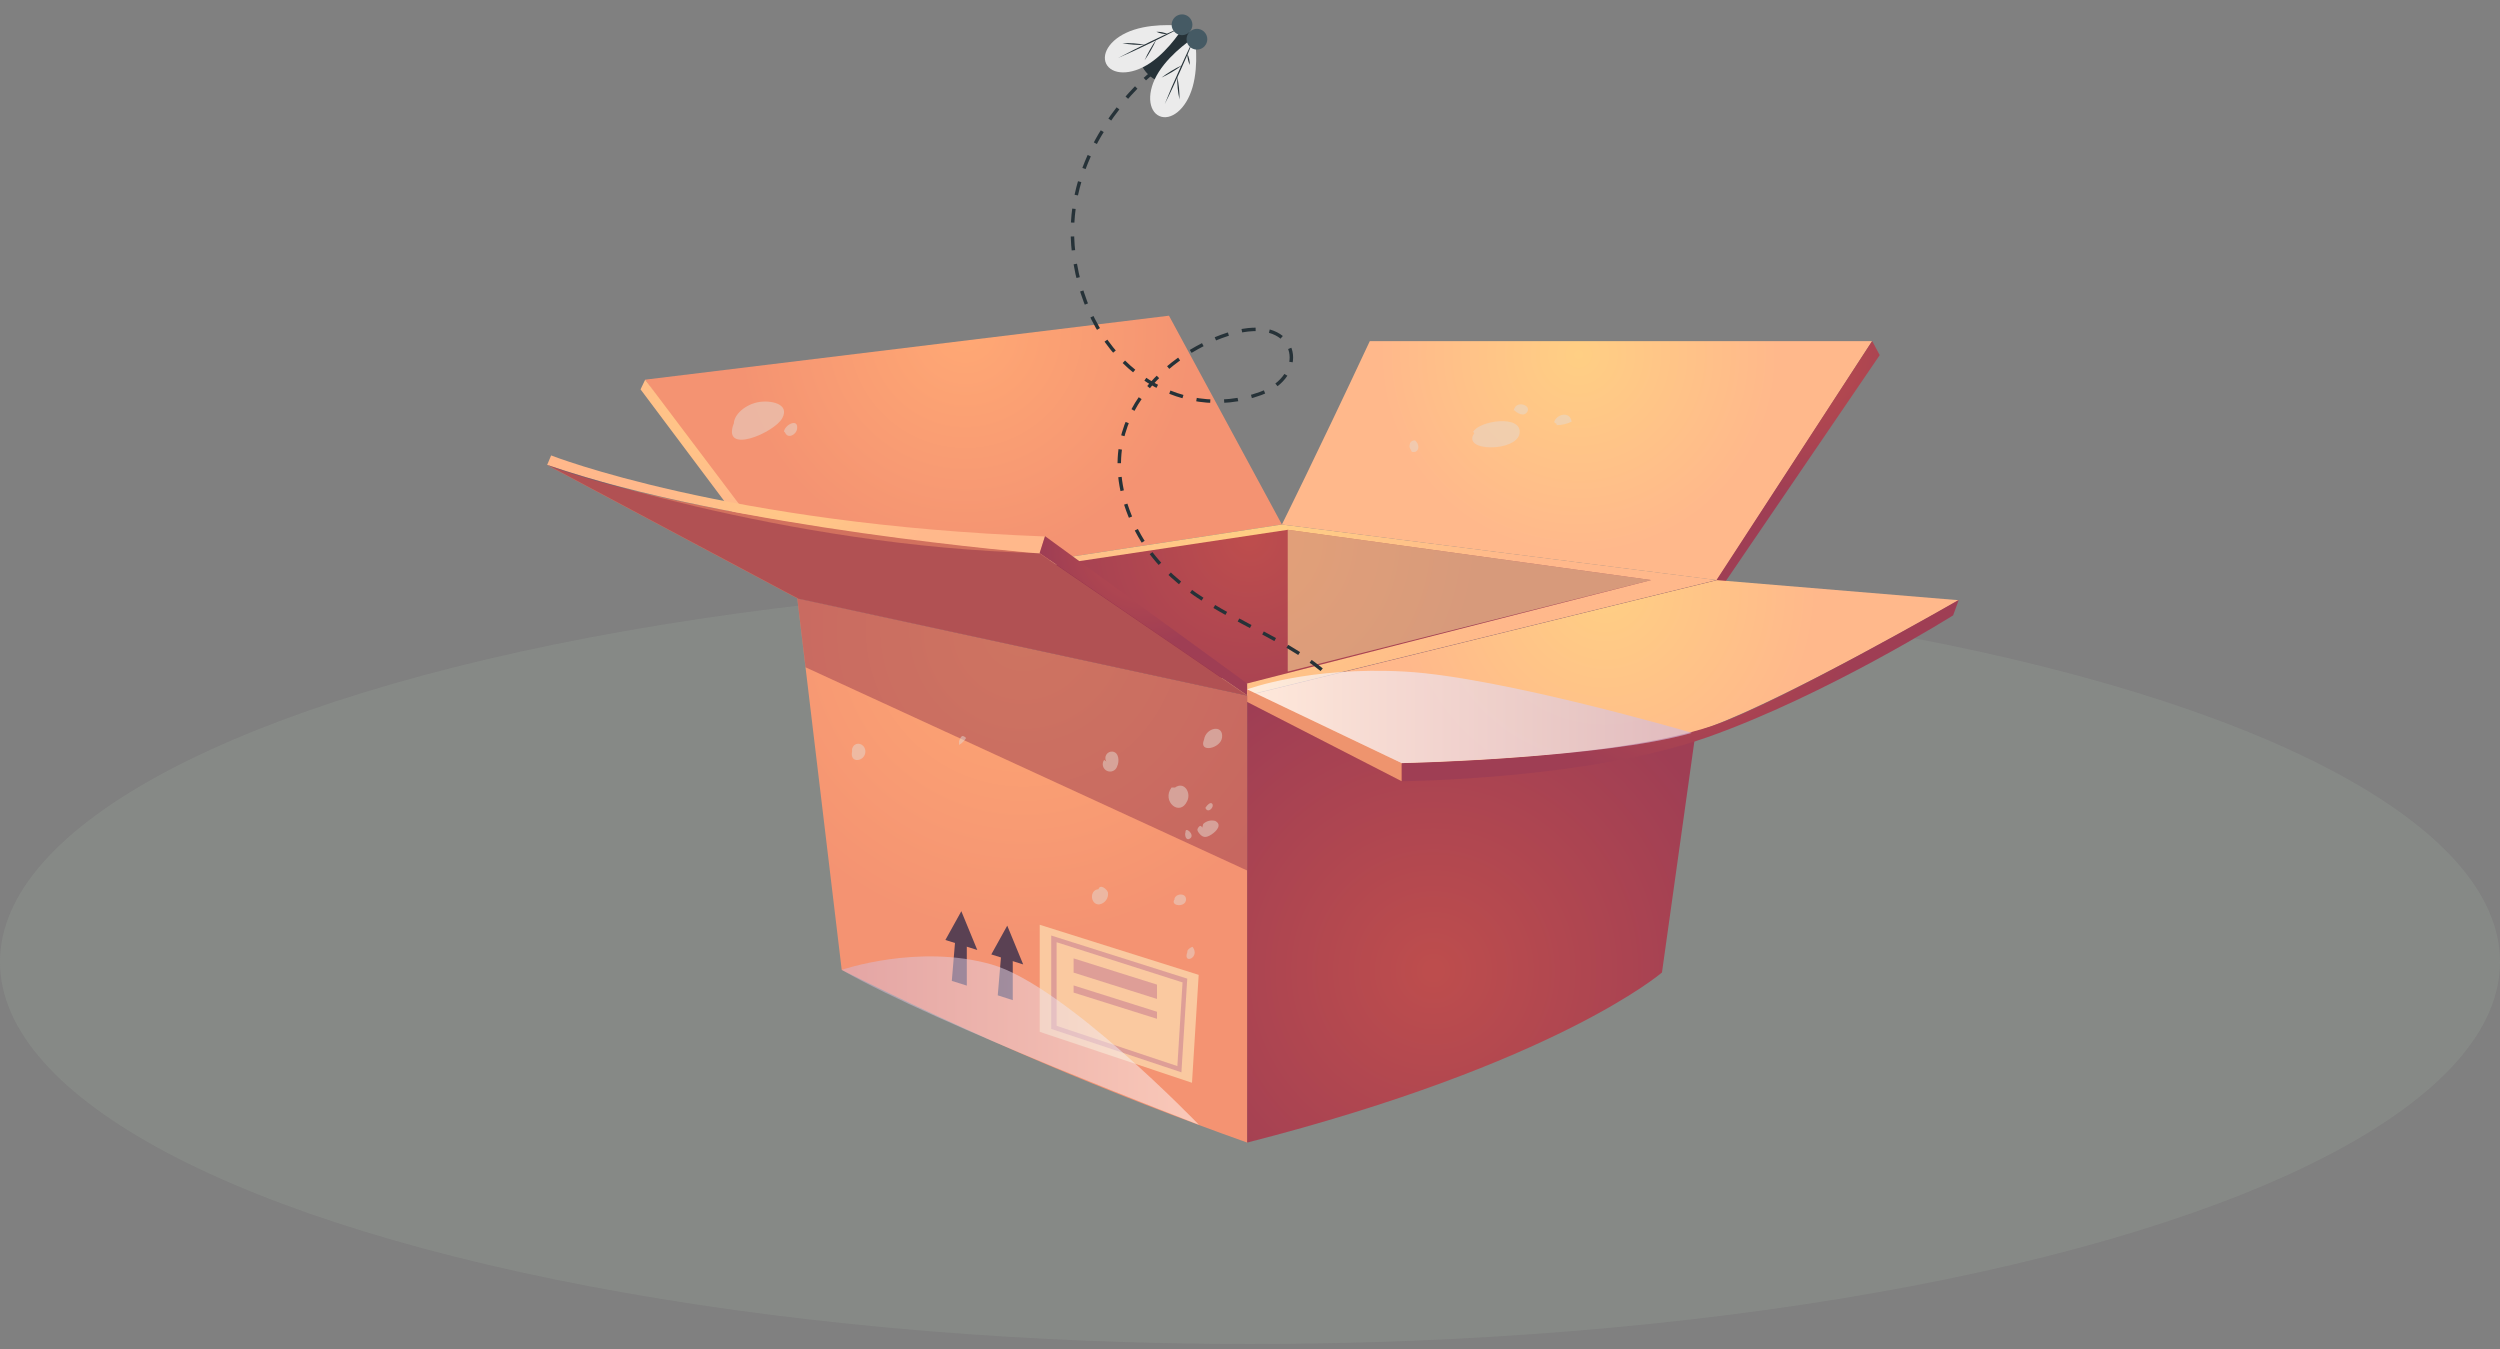 <svg width="265" height="143" viewBox="0 0 265 143" fill="none" xmlns="http://www.w3.org/2000/svg">
<rect x="0" y="0" width="265" height="143" fill="#808080" stroke="none"/>
<ellipse cx="132.5" cy="101.963" rx="132.5" ry="40.5" fill="#B1C1AC" fill-opacity="0.14"/>
<path fill-rule="evenodd" clip-rule="evenodd" d="M135.881 55.593L123.911 33.463L68.391 40.243L84.511 63.433L135.881 55.593Z" fill="url(#paint0_radial_17415_72936)"/>
<path fill-rule="evenodd" clip-rule="evenodd" d="M68.388 40.244L67.898 41.274L84.508 63.434L85.738 63.244L68.388 40.244Z" fill="url(#paint1_radial_17415_72936)"/>
<path fill-rule="evenodd" clip-rule="evenodd" d="M84.512 63.44L89.222 102.809C103.168 109.785 117.528 115.9 132.222 121.119V73.739L84.512 63.44Z" fill="url(#paint2_radial_17415_72936)"/>
<path fill-rule="evenodd" clip-rule="evenodd" d="M84.512 63.436L135.882 55.596L181.952 61.486L132.202 73.696L84.512 63.436Z" fill="url(#paint3_radial_17415_72936)"/>
<path fill-rule="evenodd" clip-rule="evenodd" d="M89.391 63.238L132.201 72.448L175.021 61.488L136.501 56.158L89.391 63.238Z" fill="url(#paint4_radial_17415_72936)"/>
<path fill-rule="evenodd" clip-rule="evenodd" d="M132.2 73.734L110.2 58.675C110.2 58.675 74.2 55.344 58 49.315L84.51 63.434L132.2 73.734Z" fill="#D2715E"/>
<path fill-rule="evenodd" clip-rule="evenodd" d="M58 49.275L58.42 48.275C58.42 48.275 77.08 55.615 110.77 56.865L110.2 58.675C110.2 58.675 77.55 56.035 58 49.275Z" fill="url(#paint5_radial_17415_72936)"/>
<path fill-rule="evenodd" clip-rule="evenodd" d="M110.769 56.83L132.199 72.45V73.7L110.199 58.63L110.769 56.83Z" fill="url(#paint6_radial_17415_72936)"/>
<path fill-rule="evenodd" clip-rule="evenodd" d="M135.879 55.598C135.879 55.598 139.379 48.598 145.199 36.158H198.449L181.999 61.498L135.879 55.598Z" fill="url(#paint7_radial_17415_72936)"/>
<path fill-rule="evenodd" clip-rule="evenodd" d="M198.45 36.143L199.25 37.643L181.68 63.433L181.95 61.483L198.45 36.143Z" fill="url(#paint8_radial_17415_72936)"/>
<path opacity="0.5" fill-rule="evenodd" clip-rule="evenodd" d="M110.211 109.375V98.025L127.061 103.335L126.351 114.775L110.211 109.375Z" fill="#FFFFCE"/>
<g style="mix-blend-mode:multiply" opacity="0.5">
<path d="M125.23 113.666L111.43 109.066V99.166L125.85 103.736L125.23 113.666ZM112 108.736L124.8 113.006L125.35 104.136L112 99.876V108.736Z" fill="#C1748D"/>
</g>
<g style="mix-blend-mode:multiply" opacity="0.5">
<path fill-rule="evenodd" clip-rule="evenodd" d="M113.801 101.588L122.641 104.368V105.888L113.801 103.098V101.588Z" fill="#C1748D"/>
</g>
<g style="mix-blend-mode:multiply" opacity="0.5">
<path fill-rule="evenodd" clip-rule="evenodd" d="M113.801 104.455L122.641 107.245V107.995L113.801 105.215V104.455Z" fill="#C1748D"/>
</g>
<path d="M105.762 105.506L107.352 106.016V101.366L106.142 100.986L105.762 105.506Z" fill="#5A4153"/>
<path d="M105.078 101.169L108.458 102.229L106.768 98.119L105.078 101.169Z" fill="#5A4153"/>
<path d="M100.891 103.975L102.481 104.475V99.835L101.271 99.455L100.891 103.975Z" fill="#5A4153"/>
<path d="M100.211 99.638L103.591 100.698L101.901 96.588L100.211 99.638Z" fill="#5A4153"/>
<path opacity="0.36" d="M58 49.275C58 49.275 82.76 57.955 110.2 58.635L131.48 73.195L132.2 73.695V92.275L85.39 70.735L84.51 63.395L58 49.275Z" fill="#791B40"/>
<g style="mix-blend-mode:soft-light" opacity="0.58">
<path d="M136.5 56.158V71.188L175.02 61.488L136.5 56.158Z" fill="#FFDD98"/>
</g>
<path style="mix-blend-mode:multiply" opacity="0.5" fill-rule="evenodd" clip-rule="evenodd" d="M89.219 102.804C89.219 102.804 97.299 100.024 105.079 102.224C112.859 104.424 127.079 119.224 127.079 119.224C127.079 119.224 98.999 108.464 89.219 102.804Z" fill="url(#paint9_linear_17415_72936)"/>
<g style="mix-blend-mode:multiply" opacity="0.5">
<path fill-rule="evenodd" clip-rule="evenodd" d="M135.26 89.495C135.4 90.225 135.77 90.625 136.63 90.495C136.888 90.442 137.115 90.289 137.261 90.07C137.407 89.851 137.461 89.583 137.41 89.325C137.349 89.028 137.182 88.764 136.942 88.581C136.701 88.397 136.402 88.306 136.1 88.325C135.846 88.391 135.623 88.545 135.47 88.758C135.317 88.972 135.243 89.232 135.26 89.495Z" fill="#E3D9D2"/>
<path fill-rule="evenodd" clip-rule="evenodd" d="M156 97.737C156.085 97.361 156.294 97.025 156.593 96.782C156.892 96.539 157.265 96.403 157.65 96.397C158.246 96.338 158.844 96.49 159.34 96.827C159.615 96.961 159.832 97.189 159.953 97.47C160.074 97.751 160.091 98.065 160 98.357C159.88 98.65 159.708 98.918 159.49 99.147C159.22 99.357 158.69 99.217 158.38 99.147C157.937 99.074 157.533 98.847 157.24 98.507C156.92 98.247 156 98.507 156 97.737Z" fill="#E3D9D2"/>
<path fill-rule="evenodd" clip-rule="evenodd" d="M135.807 86.334C135.327 86.534 134.637 87.264 135.337 87.574C135.975 87.681 136.631 87.58 137.207 87.284C138.497 86.284 136.447 85.434 135.607 86.484L135.807 86.334Z" fill="#E3D9D2"/>
<path fill-rule="evenodd" clip-rule="evenodd" d="M136.428 92.674C136.898 91.844 137.758 92.794 137.198 93.264C137.119 93.325 137.025 93.363 136.927 93.374C136.828 93.384 136.728 93.368 136.638 93.325C136.548 93.283 136.471 93.216 136.416 93.133C136.362 93.05 136.331 92.953 136.328 92.854L136.428 92.674Z" fill="#E3D9D2"/>
<path fill-rule="evenodd" clip-rule="evenodd" d="M137.711 89.524C138.021 88.974 138.591 89.604 138.221 89.924C138.168 89.964 138.106 89.99 138.04 89.997C137.975 90.004 137.908 89.993 137.848 89.966C137.789 89.938 137.737 89.894 137.701 89.839C137.664 89.784 137.643 89.72 137.641 89.654L137.711 89.524Z" fill="#E3D9D2"/>
<path fill-rule="evenodd" clip-rule="evenodd" d="M124.178 83.482C123.098 84.942 125.078 86.642 125.858 84.882C126.278 83.942 125.468 82.802 124.548 83.482H124.178Z" fill="#E3D9D2"/>
<path fill-rule="evenodd" clip-rule="evenodd" d="M127.438 87.733C127.298 87.453 127.158 87.523 127.008 87.733C126.858 87.943 126.928 88.093 127.108 88.323C127.508 88.833 127.858 88.813 128.408 88.463C128.958 88.113 129.588 87.403 128.798 87.013C128.577 86.956 128.345 86.957 128.125 87.014C127.904 87.072 127.702 87.185 127.538 87.343L127.438 87.733Z" fill="#E3D9D2"/>
<path fill-rule="evenodd" clip-rule="evenodd" d="M125.667 88.244C125.587 87.524 126.667 88.454 126.187 88.844C125.707 89.234 125.537 88.484 125.667 88.194V88.244Z" fill="#E3D9D2"/>
<path fill-rule="evenodd" clip-rule="evenodd" d="M127.82 85.734C128.11 86.204 128.72 85.544 128.51 85.224C128.3 84.904 127.87 85.464 127.77 85.634L127.82 85.734Z" fill="#E3D9D2"/>
<path fill-rule="evenodd" clip-rule="evenodd" d="M116.44 94.253C116.62 93.663 117.34 94.253 117.44 94.593C117.487 94.88 117.419 95.175 117.25 95.412C117.082 95.65 116.827 95.812 116.54 95.863C115.68 95.953 115.45 94.603 116.21 94.303L116.44 94.253Z" fill="#E3D9D2"/>
<path fill-rule="evenodd" clip-rule="evenodd" d="M124.5 95.33C123.99 96.07 125.73 96.23 125.72 95.33C125.72 94.66 124.72 94.66 124.5 95.23V95.33Z" fill="#E3D9D2"/>
<path fill-rule="evenodd" clip-rule="evenodd" d="M117.278 80.731C117.207 80.621 117.168 80.493 117.167 80.362C117.166 80.231 117.202 80.103 117.271 79.991C117.341 79.88 117.44 79.791 117.558 79.734C117.676 79.677 117.808 79.655 117.938 79.671C118.638 79.771 118.658 80.751 118.418 81.231C118.385 81.339 118.329 81.439 118.254 81.524C118.179 81.609 118.086 81.677 117.982 81.722C117.878 81.767 117.766 81.789 117.652 81.786C117.539 81.784 117.428 81.756 117.326 81.706C117.224 81.656 117.135 81.585 117.063 81.496C116.992 81.408 116.941 81.305 116.914 81.195C116.886 81.085 116.883 80.971 116.905 80.859C116.926 80.748 116.971 80.643 117.038 80.551L117.278 80.731Z" fill="#E3D9D2"/>
<path fill-rule="evenodd" clip-rule="evenodd" d="M127.629 78.4C127.009 79.87 129.409 79.35 129.539 78.17C129.699 76.73 127.809 77.12 127.629 78.4Z" fill="#E3D9D2"/>
<path fill-rule="evenodd" clip-rule="evenodd" d="M159.889 95.804C159.209 96.734 160.999 97.184 161.139 96.014C161.059 95.902 160.956 95.808 160.836 95.741C160.716 95.673 160.582 95.632 160.445 95.622C160.308 95.611 160.17 95.631 160.041 95.68C159.912 95.729 159.795 95.805 159.699 95.904L159.889 95.804Z" fill="#E3D9D2"/>
<path fill-rule="evenodd" clip-rule="evenodd" d="M150.578 107.051C151.306 106.088 152.364 105.428 153.548 105.195C154.732 104.963 155.96 105.175 156.998 105.791C157.538 106.161 158.308 106.791 157.658 107.431C157.008 108.071 154.418 107.431 153.658 107.431C152.616 107.514 151.568 107.385 150.578 107.051Z" fill="#E3D9D2"/>
<path fill-rule="evenodd" clip-rule="evenodd" d="M145.348 106.082C145.468 106.942 146.978 106.642 146.758 105.932C146.608 105.462 145.758 105.342 145.638 105.792L145.348 106.082Z" fill="#E3D9D2"/>
<path fill-rule="evenodd" clip-rule="evenodd" d="M90.32 79.665C90.04 80.995 91.73 80.725 91.73 79.665C91.73 78.785 90.57 78.475 90.32 79.395V79.665Z" fill="#E3D9D2"/>
<path fill-rule="evenodd" clip-rule="evenodd" d="M125.86 100.781C125.987 100.58 126.182 100.431 126.41 100.361C127.28 101.511 125.34 102.291 125.86 100.921V100.781Z" fill="#E3D9D2"/>
<path fill-rule="evenodd" clip-rule="evenodd" d="M77.789 44.863C76.439 48.303 82.109 45.863 82.929 44.313C83.749 42.763 81.619 42.403 80.399 42.623C78.999 42.883 77.839 43.913 77.789 44.863Z" fill="#E3D9D2"/>
<path fill-rule="evenodd" clip-rule="evenodd" d="M83.098 45.736C83.238 44.966 84.668 44.306 84.488 45.466C84.388 46.116 83.488 46.546 83.218 45.846L83.098 45.736Z" fill="#E3D9D2"/>
<path fill-rule="evenodd" clip-rule="evenodd" d="M156.277 45.921C154.857 47.921 160.807 47.921 161.077 45.921C161.347 43.921 156.807 44.581 156.157 45.771L156.277 45.921Z" fill="#E3D9D2"/>
<path fill-rule="evenodd" clip-rule="evenodd" d="M160.449 43.595C160.579 42.365 162.279 42.905 161.919 43.595C161.559 44.285 160.759 43.765 160.449 43.425V43.595Z" fill="#E3D9D2"/>
<path fill-rule="evenodd" clip-rule="evenodd" d="M165 45.067C165.551 45.061 166.093 44.934 166.59 44.697C166.45 43.587 165.07 43.837 164.75 44.697C164.75 44.867 164.91 44.837 165 44.937V45.067Z" fill="#E3D9D2"/>
<path fill-rule="evenodd" clip-rule="evenodd" d="M149.41 47.402C149.41 46.932 149.53 46.702 149.99 46.682C150.57 47.152 150.43 48.082 149.65 47.892L149.41 47.402Z" fill="#E3D9D2"/>
<path fill-rule="evenodd" clip-rule="evenodd" d="M147.998 96.221C145.868 98.011 150.448 97.471 148.378 96.481L147.998 96.221Z" fill="#E3D9D2"/>
<path fill-rule="evenodd" clip-rule="evenodd" d="M138.999 101.033C138.469 101.573 138.669 102.683 139.609 102.283C140.319 101.973 140.159 100.733 139.289 101.133L138.999 101.033Z" fill="#E3D9D2"/>
<path fill-rule="evenodd" clip-rule="evenodd" d="M143.207 103.94C143.377 103.35 144.127 103.34 144.087 103.94C144.047 104.54 143.557 104.39 143.407 104.04L143.207 103.94Z" fill="#E3D9D2"/>
<path fill-rule="evenodd" clip-rule="evenodd" d="M101.66 78.963C101.968 78.784 102.226 78.529 102.41 78.224C101.91 77.784 101.88 78.124 101.66 78.543V78.963Z" fill="#E3D9D2"/>
</g>
<path d="M138.575 93.108C138.762 92.951 138.946 92.79 139.124 92.626" stroke="#263238" stroke-width="0.367" stroke-miterlimit="10"/>
<path d="M140.171 91.605C144.236 87.301 146.315 81.204 144.286 76.446C139.818 65.953 124.654 66.9 119.757 54.63C115.087 42.928 126.271 35.977 131.736 35.038C137.769 33.996 138.631 39.872 133.641 41.705C125 44.878 115.263 38.805 113.812 26.826C112.733 17.87 118.369 11.287 120.828 8.885" stroke="#263238" stroke-width="0.367" stroke-miterlimit="10" stroke-dasharray="1.47 1.47"/>
<path d="M121.353 8.387C121.696 8.072 121.901 7.905 121.901 7.905" stroke="#263238" stroke-width="0.367" stroke-miterlimit="10"/>
<path d="M126.086 3.391C123.903 1.272 118.861 5.128 121.713 7.896C124.566 10.665 128.27 5.511 126.086 3.391Z" fill="#263238"/>
<path d="M117.255 6.757C116.702 5.614 117.803 3.921 120.223 3.147C122.642 2.373 125.506 2.757 125.506 2.757C125.506 2.757 124.034 5.253 121.931 6.668C119.827 8.084 117.819 7.906 117.255 6.757Z" fill="#EBEBEB"/>
<path d="M125.505 2.758C124.359 3.367 123.201 3.945 122.039 4.516C120.877 5.087 119.7 5.637 118.508 6.15C119.654 5.542 120.817 4.966 121.979 4.394C123.141 3.823 124.317 3.273 125.505 2.758Z" fill="#263238"/>
<path d="M118.957 4.578C119.774 4.543 120.592 4.602 121.395 4.753C120.987 4.77 120.579 4.764 120.173 4.734C119.765 4.706 119.359 4.654 118.957 4.578Z" fill="#263238"/>
<path d="M122.574 4.182C122.403 4.57 122.211 4.95 121.999 5.317C121.794 5.688 121.569 6.047 121.325 6.393C121.495 6.004 121.687 5.625 121.9 5.257C122.105 4.887 122.33 4.528 122.574 4.182Z" fill="#263238"/>
<path d="M122.574 3.369C122.779 3.363 122.984 3.38 123.185 3.418C123.389 3.459 123.586 3.524 123.774 3.612C123.569 3.619 123.364 3.603 123.163 3.563C122.959 3.523 122.762 3.457 122.574 3.369Z" fill="#263238"/>
<path d="M122.897 12.303C124.056 12.821 125.715 11.67 126.414 9.228C127.114 6.785 126.645 3.934 126.645 3.934C126.645 3.934 124.197 5.483 122.836 7.616C121.475 9.75 121.731 11.781 122.897 12.303Z" fill="#EBEBEB"/>
<path d="M126.642 3.933C126.054 5.075 125.527 6.272 124.989 7.455C124.45 8.637 123.938 9.822 123.463 11.029C124.051 9.886 124.578 8.689 125.113 7.509C125.648 6.328 126.162 5.138 126.642 3.933Z" fill="#263238"/>
<path d="M125.026 10.542C125.032 10.135 125.014 9.729 124.973 9.325C124.935 8.919 124.87 8.517 124.781 8.119C124.775 8.526 124.793 8.932 124.834 9.336C124.873 9.742 124.937 10.144 125.026 10.542Z" fill="#263238"/>
<path d="M125.311 6.908C124.922 7.087 124.544 7.288 124.178 7.509C123.81 7.727 123.455 7.967 123.115 8.227C123.504 8.048 123.882 7.847 124.248 7.626C124.617 7.408 124.972 7.168 125.311 6.908Z" fill="#263238"/>
<path d="M126.12 6.886C126.122 6.681 126.1 6.477 126.055 6.277C126.01 6.077 125.943 5.883 125.855 5.698C125.852 5.903 125.874 6.107 125.921 6.307C125.964 6.507 126.031 6.701 126.12 6.886Z" fill="#263238"/>
<path d="M126.086 3.39C125.935 3.546 125.74 3.654 125.528 3.7C125.315 3.746 125.093 3.728 124.891 3.648C124.689 3.568 124.514 3.429 124.391 3.25C124.267 3.071 124.199 2.86 124.196 2.642C124.193 2.424 124.254 2.211 124.372 2.028C124.491 1.845 124.661 1.702 124.86 1.616C125.06 1.529 125.281 1.505 125.495 1.544C125.709 1.584 125.907 1.686 126.063 1.838C126.271 2.041 126.391 2.318 126.395 2.609C126.399 2.9 126.288 3.181 126.086 3.39Z" fill="#455A64"/>
<path d="M127.664 4.921C127.513 5.078 127.318 5.186 127.106 5.232C126.893 5.277 126.671 5.259 126.469 5.179C126.267 5.099 126.093 4.961 125.969 4.782C125.845 4.603 125.777 4.391 125.774 4.173C125.771 3.956 125.832 3.742 125.951 3.559C126.069 3.376 126.239 3.233 126.439 3.147C126.638 3.061 126.859 3.036 127.073 3.075C127.287 3.115 127.485 3.217 127.641 3.369C127.849 3.572 127.969 3.849 127.973 4.14C127.978 4.431 127.866 4.712 127.664 4.921Z" fill="#455A64"/>
<path fill-rule="evenodd" clip-rule="evenodd" d="M132.199 73.734L181.999 61.494L176.169 103.084C176.169 103.084 164.999 112.734 132.199 121.114V73.734Z" fill="url(#paint10_radial_17415_72936)"/>
<path fill-rule="evenodd" clip-rule="evenodd" d="M181.999 61.494L132.199 73.734L148.569 80.924C148.569 80.924 172.569 80.374 181.449 76.974C190.329 73.574 207.629 63.624 207.629 63.624L181.999 61.494Z" fill="url(#paint11_radial_17415_72936)"/>
<path fill-rule="evenodd" clip-rule="evenodd" d="M207.631 63.588L207.031 65.228C207.031 65.228 193.551 73.698 181.031 78.128C168.201 82.658 148.621 82.808 148.621 82.808V80.888C148.621 80.888 170.681 80.588 181.501 76.938C188.581 74.528 207.631 63.588 207.631 63.588Z" fill="url(#paint12_radial_17415_72936)"/>
<path fill-rule="evenodd" clip-rule="evenodd" d="M132.199 73.064V74.404L148.569 82.805V80.885L132.199 73.064Z" fill="#EE946E"/>
<path style="mix-blend-mode:multiply" opacity="0.69" fill-rule="evenodd" clip-rule="evenodd" d="M179.349 77.68C179.349 77.68 159.119 71.76 148.929 71.189C138.739 70.62 132.199 73.07 132.199 73.07L148.569 80.889C148.569 80.889 169.999 80.379 179.349 77.68Z" fill="url(#paint13_linear_17415_72936)"/>
<defs>
<radialGradient id="paint0_radial_17415_72936" cx="0" cy="0" r="1" gradientUnits="userSpaceOnUse" gradientTransform="translate(102.331 35.163) scale(24.17 24.17)">
<stop offset="0.02" stop-color="#FFA874"/>
<stop offset="1" stop-color="#F49372"/>
</radialGradient>
<radialGradient id="paint1_radial_17415_72936" cx="0" cy="0" r="1" gradientUnits="userSpaceOnUse" gradientTransform="translate(76.868 41.554) scale(13 13)">
<stop stop-color="#FFCF84"/>
<stop offset="0.98" stop-color="#FFB88B"/>
</radialGradient>
<radialGradient id="paint2_radial_17415_72936" cx="0" cy="0" r="1" gradientUnits="userSpaceOnUse" gradientTransform="translate(108.492 66.719) scale(32.7 32.7)">
<stop offset="0.02" stop-color="#FFA874"/>
<stop offset="1" stop-color="#F49372"/>
</radialGradient>
<radialGradient id="paint3_radial_17415_72936" cx="0" cy="0" r="1" gradientUnits="userSpaceOnUse" gradientTransform="translate(133.512 56.626) scale(28.3 28.3)">
<stop stop-color="#FFCF84"/>
<stop offset="0.98" stop-color="#FFB88B"/>
</radialGradient>
<radialGradient id="paint4_radial_17415_72936" cx="0" cy="0" r="1" gradientUnits="userSpaceOnUse" gradientTransform="translate(132.451 57.078) scale(24.93 24.93)">
<stop offset="0.02" stop-color="#BD4D4D"/>
<stop offset="1" stop-color="#9F3E54"/>
</radialGradient>
<radialGradient id="paint5_radial_17415_72936" cx="0" cy="0" r="1" gradientUnits="userSpaceOnUse" gradientTransform="translate(84.54 48.825) scale(15.43 15.43)">
<stop stop-color="#FFCF84"/>
<stop offset="0.98" stop-color="#FFB88B"/>
</radialGradient>
<radialGradient id="paint6_radial_17415_72936" cx="0" cy="0" r="1" gradientUnits="userSpaceOnUse" gradientTransform="translate(121.269 57.79) scale(10.64 10.64)">
<stop offset="0.02" stop-color="#BD4D4D"/>
<stop offset="1" stop-color="#9F3E54"/>
</radialGradient>
<radialGradient id="paint7_radial_17415_72936" cx="0" cy="0" r="1" gradientUnits="userSpaceOnUse" gradientTransform="translate(167.339 37.598) scale(21.61 21.61)">
<stop stop-color="#FFCF84"/>
<stop offset="0.98" stop-color="#FFB88B"/>
</radialGradient>
<radialGradient id="paint8_radial_17415_72936" cx="0" cy="0" r="1" gradientUnits="userSpaceOnUse" gradientTransform="translate(190.52 37.703) scale(14.97 14.97)">
<stop offset="0.02" stop-color="#BD4D4D"/>
<stop offset="1" stop-color="#9F3E54"/>
</radialGradient>
<linearGradient id="paint9_linear_17415_72936" x1="89.219" y1="110.304" x2="127.059" y2="110.304" gradientUnits="userSpaceOnUse">
<stop stop-color="#D3B8D6"/>
<stop offset="1" stop-color="white"/>
</linearGradient>
<radialGradient id="paint10_radial_17415_72936" cx="0" cy="0" r="1" gradientUnits="userSpaceOnUse" gradientTransform="translate(151.949 102.874) scale(33.85 33.85)">
<stop offset="0.02" stop-color="#BD4D4D"/>
<stop offset="1" stop-color="#9F3E54"/>
</radialGradient>
<radialGradient id="paint11_radial_17415_72936" cx="0" cy="0" r="1" gradientUnits="userSpaceOnUse" gradientTransform="translate(170.139 62.594) scale(22.99 22.99)">
<stop stop-color="#FFCF84"/>
<stop offset="0.98" stop-color="#FFB88B"/>
</radialGradient>
<radialGradient id="paint12_radial_17415_72936" cx="0" cy="0" r="1" gradientUnits="userSpaceOnUse" gradientTransform="translate(178.271 64.678) scale(19.01 19.01)">
<stop offset="0.02" stop-color="#BD4D4D"/>
<stop offset="1" stop-color="#9F3E54"/>
</radialGradient>
<linearGradient id="paint13_linear_17415_72936" x1="132.199" y1="75.999" x2="179.349" y2="75.999" gradientUnits="userSpaceOnUse">
<stop stop-color="white"/>
<stop offset="1" stop-color="#D3B8D6"/>
</linearGradient>
</defs>
</svg>
